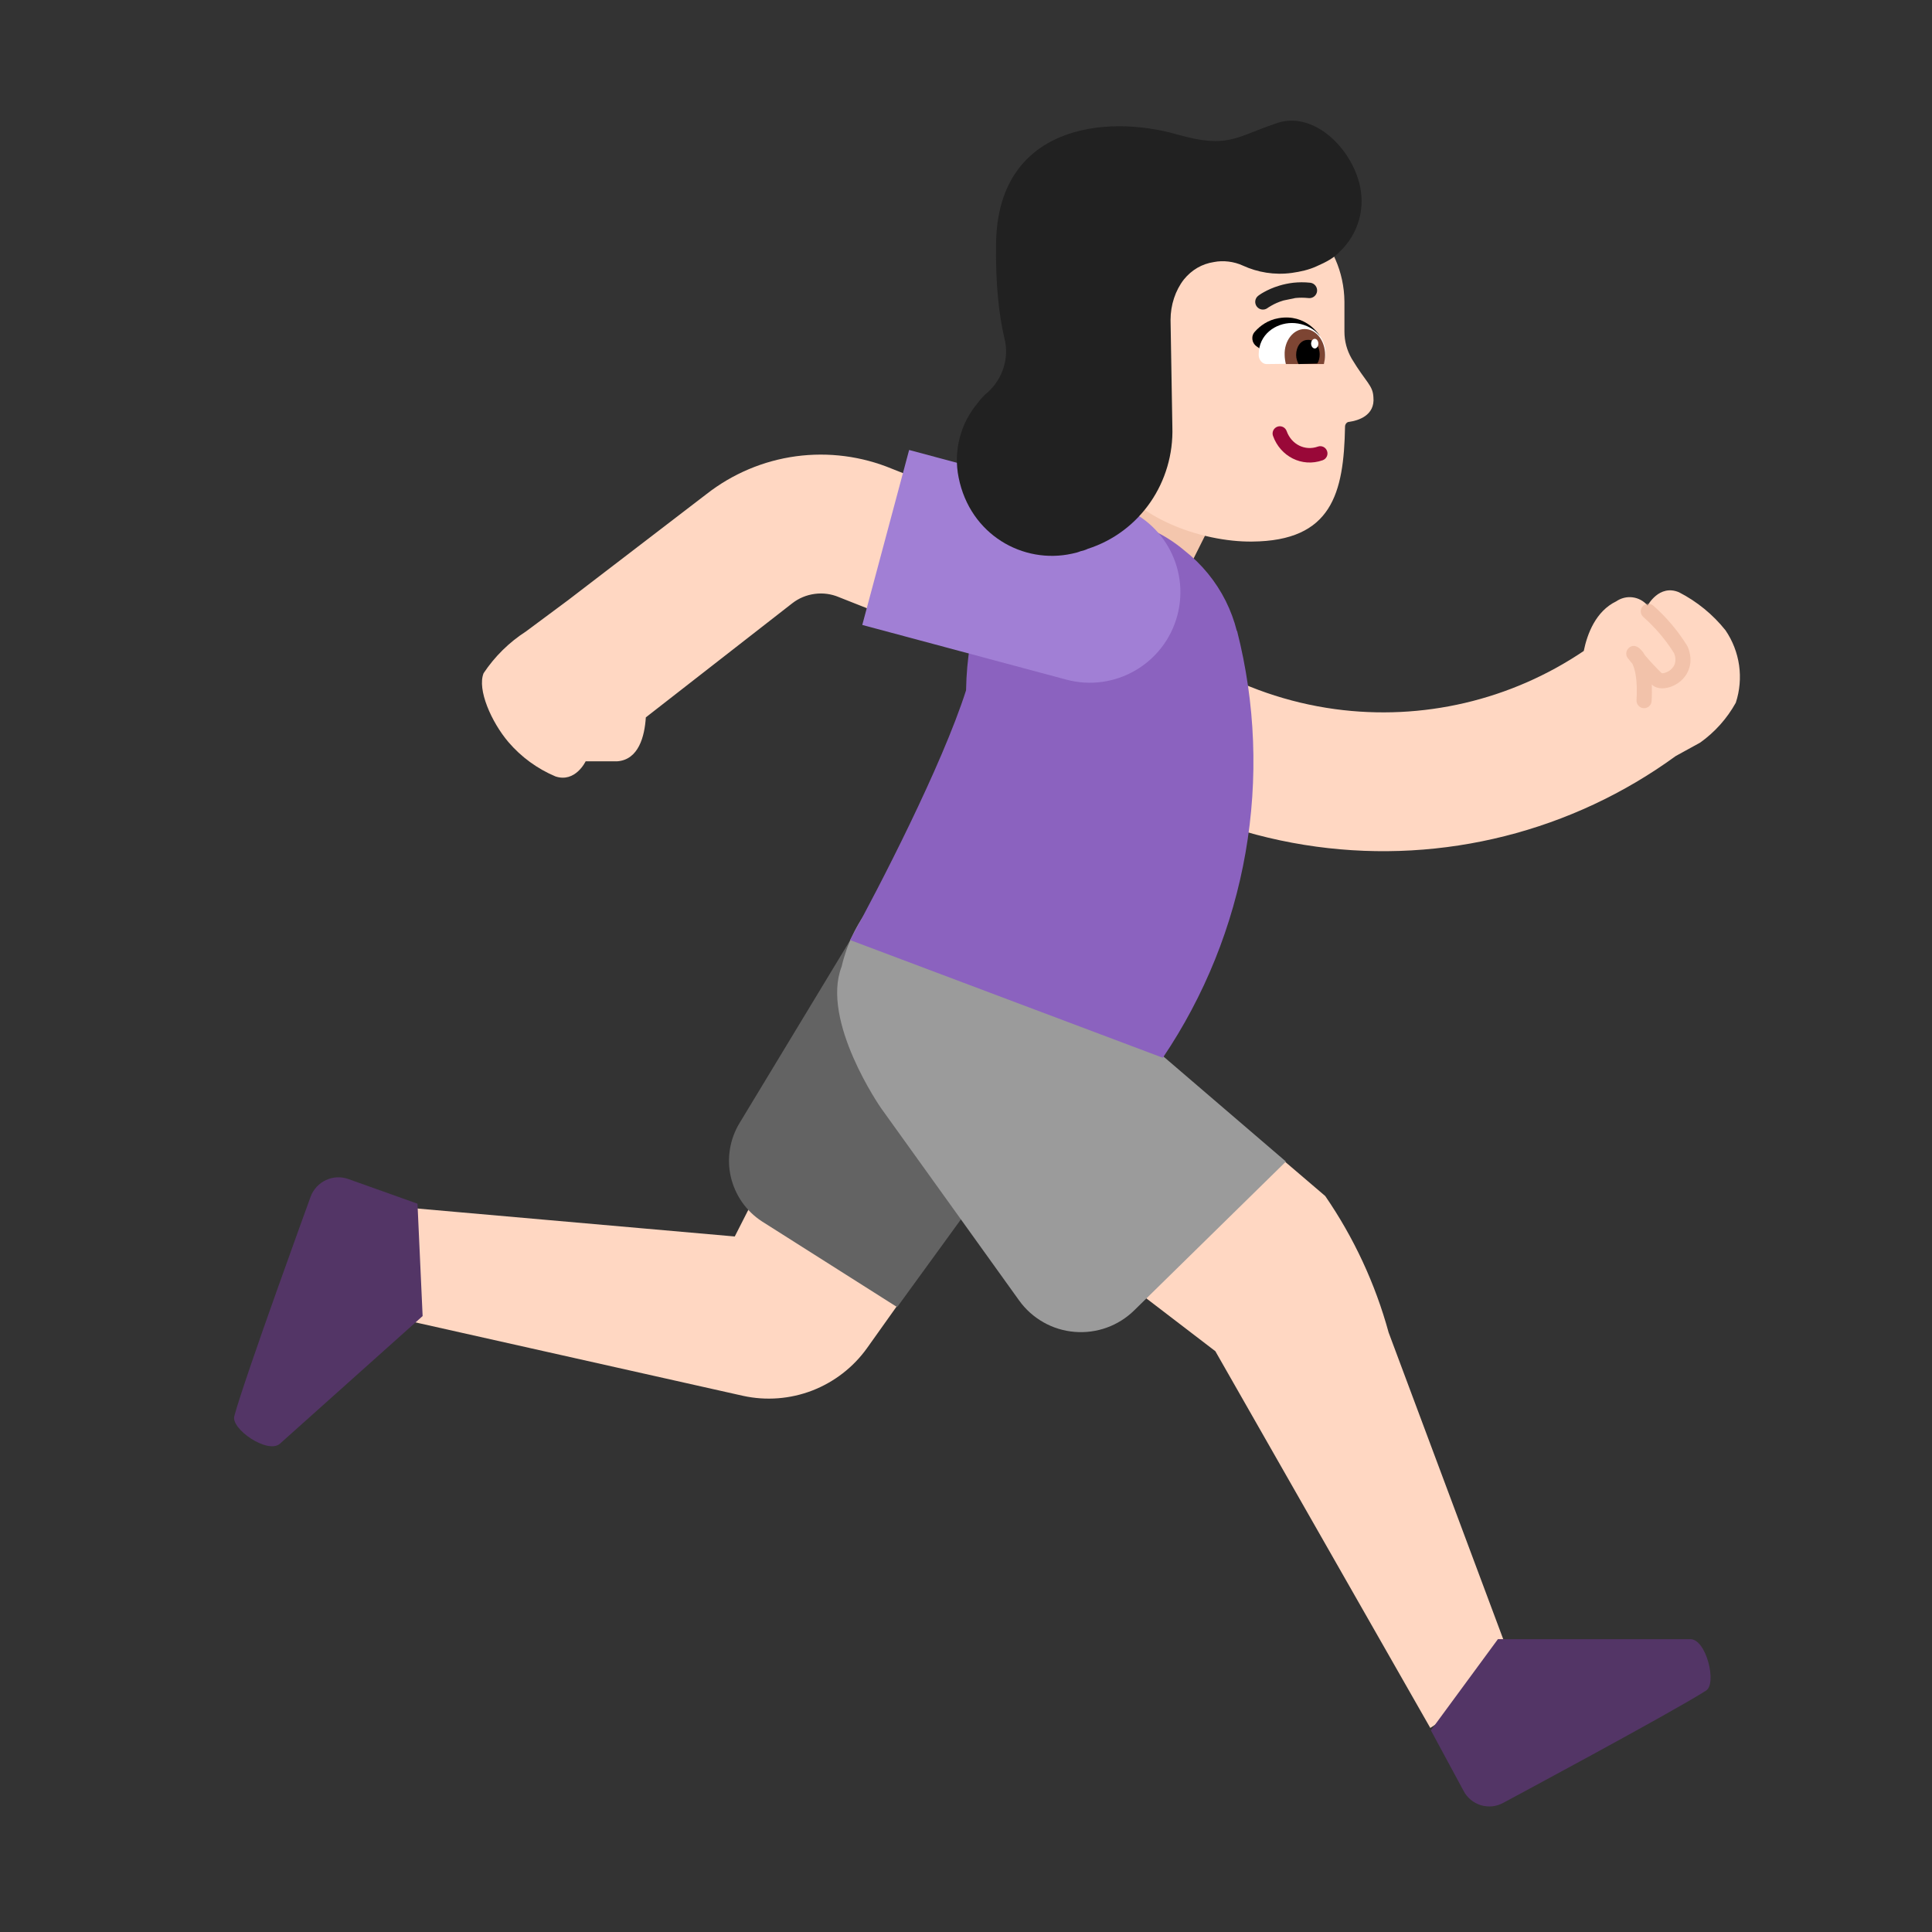 <svg width="32" height="32" viewBox="0 0 32 32" fill="none" xmlns="http://www.w3.org/2000/svg">
<rect x="0" y="0" width="32" height="32" fill="#333333" stroke="none"/>
<path d="M13.894 9.89C13.768 9.837 13.629 9.818 13.493 9.837C13.357 9.855 13.228 9.909 13.12 9.994L10.697 11.882C10.677 12.194 10.579 12.586 10.22 12.61H9.7C9.7 12.61 9.53 12.97 9.2 12.86C8.899 12.733 8.632 12.538 8.42 12.29C8.14 11.96 7.9 11.42 8.01 11.15C8.194 10.874 8.432 10.639 8.71 10.46L9.41 9.94L11.7 8.185C12.13 7.848 12.644 7.63 13.186 7.557C13.724 7.485 14.271 7.556 14.773 7.764L18.052 9.06L17.764 9.791L18.195 9.463C19.147 10.712 20.555 11.533 22.111 11.745C23.56 11.942 25.026 11.597 26.232 10.782C26.29 10.498 26.431 10.123 26.77 9.96C26.85 9.905 26.947 9.881 27.043 9.894C27.14 9.907 27.227 9.956 27.29 10.03C27.29 10.03 27.48 9.67 27.81 9.81C28.108 9.963 28.371 10.178 28.58 10.44C28.698 10.613 28.775 10.812 28.805 11.02C28.834 11.228 28.816 11.44 28.75 11.64C28.605 11.901 28.403 12.127 28.16 12.3L27.756 12.522C26.041 13.771 23.907 14.31 21.801 14.023C19.647 13.73 17.697 12.597 16.376 10.871L13.906 9.895L13.894 9.89Z" fill="#FFD7C2"/>
<path d="M14.08 15.57L14.53 15.28C14.462 15.407 14.405 15.539 14.358 15.674L18.625 19.273L21.293 19.249L21.95 19.81C22.424 20.499 22.779 21.263 23 22.07L25.1 27.69L23.69 28.62L20.13 22.38L16.371 19.503L14.36 22.33C14.133 22.647 13.817 22.891 13.453 23.032C13.089 23.172 12.691 23.203 12.31 23.12L6.11 21.73L6.72 20L12.17 20.48L14.214 16.46C14.223 16.193 14.271 15.928 14.358 15.674L14.08 15.57Z" fill="#FFD7C2"/>
<path d="M18.27 7L17.22 9.05L19.32 10.15L20.37 8.05L18.27 7Z" fill="#F4C6AD"/>
<path d="M4.637 23.912L7 21.798L6.915 19.937L5.771 19.529C5.649 19.485 5.515 19.491 5.398 19.546C5.281 19.601 5.19 19.699 5.145 19.821C5.145 19.821 4.053 22.816 3.882 23.451C3.815 23.666 4.436 24.09 4.637 23.912Z" fill="#533566"/>
<path d="M28 27.15H24.81L23.7 28.66L24.24 29.66C24.269 29.717 24.31 29.768 24.359 29.809C24.409 29.85 24.466 29.881 24.527 29.9C24.589 29.918 24.654 29.924 24.718 29.918C24.782 29.911 24.844 29.891 24.9 29.86C24.9 29.86 27.7 28.36 28.26 28C28.44 27.88 28.26 27.15 28 27.15Z" fill="#533566"/>
<path d="M17.36 18.21L14.86 21.65L12.62 20.23C12.358 20.06 12.174 19.794 12.104 19.49C12.035 19.186 12.088 18.866 12.25 18.6L14.18 15.41L17.36 18.21Z" fill="#636363"/>
<path d="M21.299 19.239L18.79 21.7C18.66 21.828 18.505 21.927 18.333 21.989C18.162 22.051 17.98 22.075 17.798 22.06C17.616 22.045 17.44 21.991 17.282 21.901C17.123 21.811 16.986 21.688 16.88 21.54L14.59 18.35C14.59 18.35 13.59 16.91 13.94 16.01C14.024 15.645 14.188 15.303 14.42 15.01L19.26 17.49" fill="#9B9B9B"/>
<path opacity="0.51" d="M27.207 10.042C27.162 10.094 27.166 10.173 27.218 10.219C27.417 10.394 27.589 10.597 27.729 10.821C27.756 10.893 27.754 10.948 27.742 10.989C27.729 11.032 27.701 11.069 27.665 11.098C27.628 11.127 27.586 11.144 27.553 11.149C27.536 11.152 27.527 11.151 27.523 11.15C27.426 11.056 27.333 10.956 27.246 10.853C27.226 10.817 27.205 10.789 27.185 10.768C27.085 10.659 27.002 10.7 26.965 10.745C26.927 10.791 26.926 10.857 26.963 10.903C26.987 10.933 27.012 10.964 27.037 10.994C27.04 10.999 27.043 11.006 27.046 11.013C27.084 11.101 27.125 11.275 27.106 11.598C27.102 11.666 27.155 11.726 27.224 11.73C27.292 11.734 27.352 11.681 27.356 11.613C27.362 11.511 27.362 11.42 27.359 11.339C27.428 11.403 27.523 11.407 27.592 11.396C27.669 11.384 27.75 11.349 27.82 11.294C27.89 11.239 27.951 11.161 27.981 11.06C28.012 10.957 28.006 10.842 27.957 10.719C27.954 10.712 27.951 10.705 27.947 10.699C27.793 10.45 27.603 10.225 27.384 10.031C27.35 10.002 27.305 9.993 27.265 10.005C27.244 10.012 27.223 10.024 27.207 10.042Z" fill="#E5AF93"/>
<path d="M19.26 17.52L14.08 15.57C14.553 14.713 15.6 12.687 16.001 11.434C16.039 9.252 17.27 8.7 17.27 8.7C17.664 8.557 18.089 8.52 18.501 8.594C18.914 8.668 19.3 8.849 19.62 9.12C19.906 9.344 20.139 9.629 20.302 9.954C20.381 10.113 20.443 10.28 20.486 10.451L20.49 10.45C20.795 11.649 20.843 12.898 20.631 14.117C20.419 15.335 19.952 16.495 19.26 17.52Z" fill="#8B62BF"/>
<path d="M17.663 11.257C18.463 11.471 19.285 10.996 19.5 10.196C19.714 9.396 19.239 8.573 18.439 8.359L15.058 7.453L14.282 10.351L17.663 11.257Z" fill="#A17FD5"/>
<path d="M19.298 3.23L20.468 3.22C21.448 3.22 22.258 4.007 22.268 4.994V5.492C22.268 5.651 22.308 5.801 22.388 5.94C22.628 6.339 22.738 6.379 22.748 6.578C22.778 6.887 22.488 6.967 22.348 6.987C22.308 6.987 22.278 7.027 22.278 7.066C22.258 8.173 22.058 8.96 20.738 8.97C19.928 8.98 18.648 8.581 18.278 7.634L17.928 6.359L17.528 5.024C17.518 4.047 18.318 3.24 19.298 3.23Z" fill="#FFD7C2"/>
<path d="M21.158 7.067C21.095 7.09 21.063 7.158 21.085 7.22C21.206 7.558 21.561 7.746 21.908 7.623C21.97 7.6 22.003 7.532 21.98 7.47C21.958 7.407 21.89 7.375 21.828 7.397C21.614 7.473 21.39 7.362 21.311 7.14C21.288 7.077 21.22 7.045 21.158 7.067Z" fill="#990838"/>
<path d="M21.702 4.683C21.602 4.672 21.508 4.674 21.422 4.683C21.337 4.693 21.259 4.71 21.19 4.731C21.082 4.763 20.997 4.804 20.937 4.837C20.907 4.853 20.884 4.868 20.868 4.879C20.86 4.885 20.853 4.889 20.848 4.893L20.843 4.897L20.841 4.898L20.84 4.899C20.784 4.942 20.774 5.022 20.817 5.078C20.86 5.134 20.94 5.144 20.996 5.101L20.998 5.1C21 5.098 21.004 5.095 21.01 5.091C21.021 5.084 21.039 5.073 21.062 5.06C21.107 5.034 21.174 5.002 21.258 4.977L21.456 4.936C21.523 4.929 21.596 4.929 21.674 4.937C21.744 4.945 21.807 4.894 21.815 4.824C21.822 4.754 21.772 4.691 21.702 4.683Z" fill="#212121"/>
<path d="M21.858 5.56C21.858 5.56 21.638 5.19 21.178 5.27C20.998 5.3 20.868 5.4 20.788 5.49C20.718 5.56 20.728 5.68 20.818 5.74L21.138 5.97L21.858 5.56Z" fill="black"/>
<path d="M21.828 6.02C21.898 6.02 21.958 5.95 21.958 5.87V5.86C21.958 5.53 21.668 5.35 21.398 5.35C21.128 5.35 20.848 5.54 20.848 5.87V5.88C20.848 5.96 20.908 6.03 20.978 6.03L21.828 6.02Z" fill="white"/>
<path d="M21.928 6.03C21.938 5.98 21.948 5.93 21.948 5.88C21.948 5.64 21.798 5.45 21.608 5.45C21.418 5.45 21.268 5.65 21.278 5.88C21.278 5.93 21.288 5.99 21.298 6.03H21.928Z" fill="#7D4533"/>
<path d="M21.818 6.02C21.848 5.98 21.858 5.92 21.858 5.87C21.858 5.73 21.768 5.62 21.658 5.63C21.548 5.63 21.468 5.74 21.468 5.88C21.468 5.94 21.488 5.99 21.508 6.03L21.818 6.02Z" fill="black"/>
<path d="M21.716 5.692C21.716 5.648 21.743 5.612 21.776 5.612C21.809 5.611 21.836 5.647 21.836 5.691C21.837 5.735 21.81 5.771 21.777 5.772C21.744 5.772 21.717 5.736 21.716 5.692Z" fill="white"/>
<path d="M22.508 3.01C22.338 2.4 21.718 1.82 21.118 2.05C20.448 2.28 20.328 2.46 19.508 2.23C18.298 1.88 16.518 2.09 16.498 4.04C16.488 4.72 16.548 5.23 16.638 5.61C16.718 5.93 16.608 6.27 16.368 6.49C16.308 6.54 16.248 6.6 16.198 6.67C15.908 7.01 15.788 7.47 15.878 7.91C16.068 8.86 16.948 9.35 17.758 9.17C17.808 9.16 17.848 9.15 17.898 9.13C17.938 9.12 17.978 9.11 18.018 9.09C18.888 8.81 19.448 7.98 19.418 7.07L19.388 5.3C19.388 5.05 19.468 4.81 19.608 4.63C19.738 4.47 19.908 4.37 20.108 4.34C20.258 4.31 20.438 4.33 20.588 4.4C20.828 4.51 21.108 4.56 21.398 4.52C21.538 4.5 21.678 4.47 21.808 4.41C21.968 4.34 22.098 4.27 22.188 4.17C22.498 3.88 22.628 3.44 22.508 3.01Z" fill="#212121"/>
</svg>
